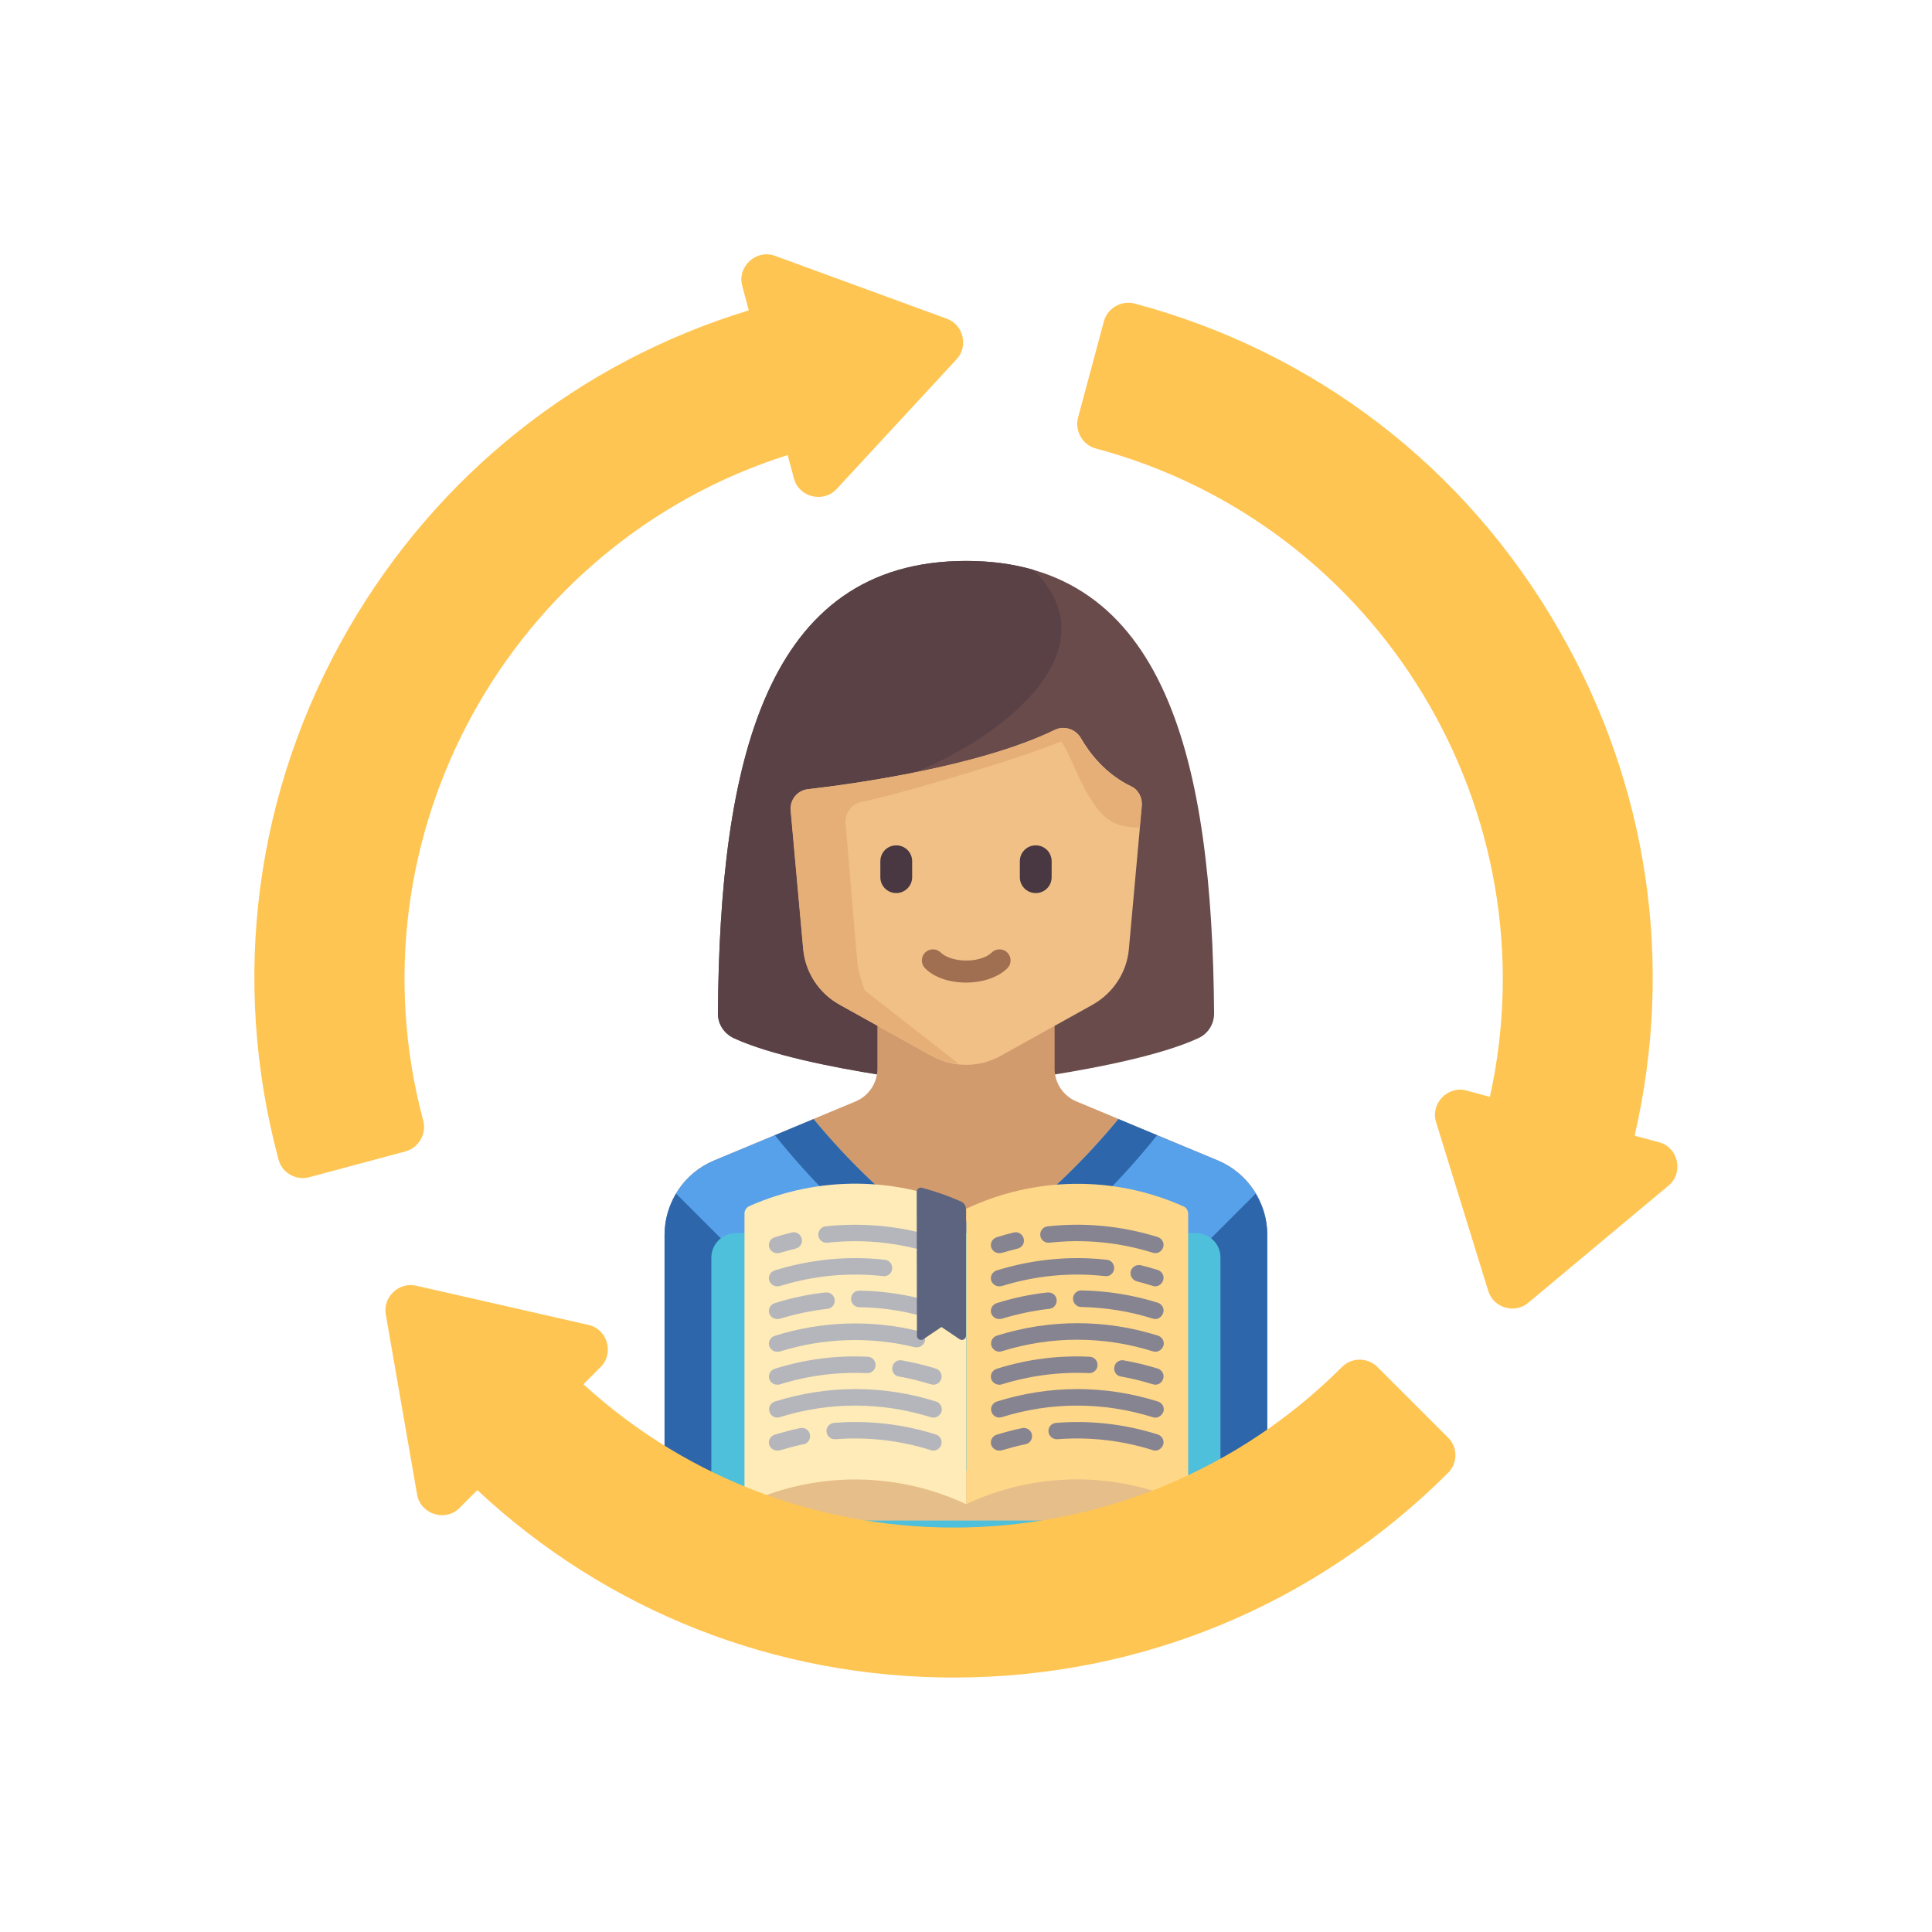 <?xml version="1.0" encoding="utf-8"?>
<!-- Generator: Adobe Illustrator 22.1.0, SVG Export Plug-In . SVG Version: 6.00 Build 0)  -->
<svg version="1.1" id="Capa_1" xmlns="http://www.w3.org/2000/svg" xmlns:xlink="http://www.w3.org/1999/xlink" x="0px" y="0px"
	 viewBox="0 0 850.4 850.4" style="enable-background:new 0 0 850.4 850.4;" xml:space="preserve">
<style type="text/css">
	.st0{fill:#694B4B;}
	.st1{fill:#5A4146;}
	.st2{fill:#D29B6E;}
	.st3{fill:#57A1EA;}
	.st4{fill:#2D66AA;}
	.st5{fill:#F0C087;}
	.st6{fill:#E6AF78;}
	.st7{fill:#4FC0DB;}
	.st8{fill:#E6BE8A;}
	.st9{fill:#FFEBB7;}
	.st10{fill:#FFD788;}
	.st11{fill:#868491;}
	.st12{fill:#B4B6BC;}
	.st13{fill:#5D647F;}
	.st14{fill:#FFC552;}
	.st15{fill:#493842;}
	.st16{fill:#A06E50;}
</style>
<g>
	<path class="st0" d="M425.2,246.9c-88.3,0-108.4,88.7-109.2,199.3c0,4.6,2.7,8.7,6.8,10.7c15.6,7.3,43.3,12.9,64.9,16.3h75
		c21.5-3.4,49.3-9,64.9-16.3c4.1-1.9,6.8-6.1,6.8-10.7C533.6,335.6,513.5,246.9,425.2,246.9z"/>
	<path class="st1" d="M316,446.1c0,4.6,2.7,8.7,6.8,10.7c15.6,7.3,43.3,12.9,64.9,16.3h37.5V344c0,0-43.9,2.1-35.3,0
		c35.3-8.8,105.9-53,64.9-93.2c-8.9-2.6-18.7-3.9-29.5-3.9C336.9,246.9,316.8,335.6,316,446.1z"/>
	<path class="st2" d="M557.8,679.4v-136c0-14.3-8.6-27.1-21.7-32.6l-62.3-26c-5.8-2.4-9.6-8.1-9.6-14.4v-18.9h-78v18.9
		c0,6.3-3.8,12-9.6,14.4l-62.3,26c-13.2,5.5-21.7,18.3-21.7,32.6v136H557.8z"/>
	<path class="st3" d="M536.1,510.8l-43.8-18.2c-16.1,19.5-32.1,34.1-46,44.9h-42.2c-13.9-10.8-29.9-25.4-46-44.9l-43.8,18.2
		c-13.2,5.5-21.7,18.3-21.7,32.6v136h265.2v-136C557.8,529.2,549.2,516.3,536.1,510.8z"/>
	<g>
		<path class="st4" d="M297.6,525.4c-3.2,5.4-5.1,11.5-5.1,18.1v136h53.2V573.5L297.6,525.4z"/>
		<path class="st4" d="M552.7,525.4c3.2,5.4,5.1,11.5,5.1,18.1v136h-53.2V573.5L552.7,525.4z"/>
	</g>
	<path class="st5" d="M502.6,354.7l-5.7,63c-0.9,10.3-6.9,19.4-15.9,24.5l-40.6,22.6c-9.4,5.2-20.9,5.2-30.3,0l-40.6-22.6
		c-9-5-15-14.2-15.9-24.5l-5.5-60.8c-0.4-4.7,2.9-8.9,7.6-9.5c20.8-2.4,75.6-10.1,108.7-26.1c4.2-2,9.1-0.4,11.4,3.6
		c3.8,6.6,10.8,15.8,22.3,21.3C501.2,347.7,502.9,351.2,502.6,354.7z"/>
	<path class="st6" d="M348,356.8l5.5,60.8c0.9,10.3,6.9,19.4,15.9,24.5l40.6,22.6c3.7,2.1,7.8,3.1,11.9,3.5L380.7,436
		c-2-4.9-3.2-10-3.6-15.3l-4.9-58.3c-0.4-4.5,2.7-8.5,7-9.4c18.8-3.9,71.2-19.6,87.9-26.7c5.5,7.6,11.3,30.1,23.2,35.8
		c2.4,1.1,3.5,1.7,11.3,2.3l0.9-9.7c0.3-3.5-1.5-7-4.7-8.5c-11.5-5.5-18.5-14.7-22.3-21.3c-2.3-4-7.2-5.7-11.4-3.6
		c-33.1,16.1-87.8,23.7-108.7,26.1C350.9,347.9,347.5,352.1,348,356.8z"/>
	<path class="st4" d="M344.5,503.9c15.1,18.2,31.5,34.2,48.8,47.6l4.8,3.7h6h42.2h6l4.8-3.7c17.3-13.4,33.7-29.4,48.8-47.6l3.4-4.2
		l-17-7.1c-16.1,19.5-32.1,34.1-46,44.9h-42.2c-13.9-10.8-29.9-25.4-46-44.9l-17,7.1L344.5,503.9z"/>
</g>
<g>
	<g>
		<path class="st7" d="M526.5,542.8H323.9c-6,0-10.8,4.9-10.8,10.8v119.3c0,6,4.9,10.8,10.8,10.8h202.5c6,0,10.8-4.9,10.8-10.8
			V553.6C537.3,547.6,532.4,542.8,526.5,542.8z"/>
	</g>
	<g>
		<path class="st8" d="M522.9,654.9v10.8c0,2-1.6,3.6-3.6,3.6H331.3c-2,0-3.6-1.6-3.6-3.6v-10.8l21.6-10.8l86.8,3.6l72.3-3.6
			L522.9,654.9z"/>
	</g>
	<g>
		<path class="st9" d="M332.7,659.9c29.7-12.3,63.3-11.5,92.6,2.2V531.9c-30.2-14.2-65.1-14.5-95.5-1c-1.3,0.6-2.1,1.9-2.1,3.3
			v122.3C327.7,659.2,330.3,660.9,332.7,659.9z"/>
	</g>
	<g>
		<path class="st10" d="M425.3,662.1c29.2-13.8,62.9-14.5,92.6-2.2c2.4,1,5.1-0.7,5.1-3.3V534.3c0-1.4-0.8-2.8-2.1-3.3
			c-30.4-13.6-65.3-13.2-95.5,1V662.1z"/>
	</g>
	<g>
		<g>
			<path class="st11" d="M439.8,638.5c-1.5,0-3-1-3.5-2.5c-0.6-1.9,0.5-3.9,2.4-4.5c3.7-1.1,7.4-2.1,11.2-2.9
				c1.9-0.4,3.9,0.8,4.3,2.8c0.4,2-0.8,3.9-2.8,4.3c-3.5,0.7-7.1,1.7-10.5,2.7C440.5,638.4,440.1,638.5,439.8,638.5z"/>
		</g>
	</g>
	<g>
		<g>
			<path class="st11" d="M508.5,638.5c-0.4,0-0.7-0.1-1.1-0.2c-13.6-4.3-27.8-5.9-42-4.8c-2,0.1-3.7-1.3-3.9-3.3
				c-0.2-2,1.3-3.7,3.3-3.9c15.2-1.2,30.2,0.5,44.8,5.1c1.9,0.6,3,2.6,2.4,4.5C511.4,637.5,510,638.5,508.5,638.5z"/>
		</g>
	</g>
	<g>
		<g>
			<path class="st11" d="M508.5,624c-0.4,0-0.7-0.1-1.1-0.2c-21.8-6.8-44.8-6.8-66.5,0c-1.9,0.6-3.9-0.5-4.5-2.4
				c-0.6-1.9,0.5-3.9,2.4-4.5c23.2-7.3,47.7-7.3,70.9,0c1.9,0.6,3,2.6,2.4,4.5C511.4,623,510,624,508.5,624z"/>
		</g>
	</g>
	<g>
		<g>
			<path class="st11" d="M439.8,609.5c-1.5,0-3-1-3.5-2.5c-0.6-1.9,0.5-3.9,2.4-4.5c13.3-4.2,27.1-6,41-5.3c2,0.1,3.5,1.8,3.4,3.8
				c-0.1,2-1.8,3.5-3.8,3.4c-13.1-0.6-26,1.1-38.5,5C440.5,609.5,440.1,609.5,439.8,609.5z"/>
		</g>
	</g>
	<g>
		<g>
			<path class="st11" d="M508.5,609.5c-0.4,0-0.7-0.1-1.1-0.2c-4.6-1.4-9.3-2.6-14-3.4c-2-0.3-3.3-2.2-2.9-4.2
				c0.3-2,2.2-3.3,4.2-2.9c5,0.9,10.1,2.1,14.9,3.6c1.9,0.6,3,2.6,2.4,4.5C511.4,608.6,510,609.5,508.5,609.5z"/>
		</g>
	</g>
	<g>
		<g>
			<path class="st11" d="M508.5,595c-0.4,0-0.7-0.1-1.1-0.2c-21.8-6.8-44.8-6.8-66.5,0c-1.9,0.6-3.9-0.5-4.5-2.4
				c-0.6-1.9,0.5-3.9,2.4-4.5c23.2-7.3,47.7-7.3,70.9,0c1.9,0.6,3,2.6,2.4,4.5C511.4,594.1,510,595,508.5,595z"/>
		</g>
	</g>
	<g>
		<g>
			<path class="st11" d="M439.8,580.6c-1.5,0-3-1-3.5-2.5c-0.6-1.9,0.5-3.9,2.4-4.5c7.3-2.3,14.8-3.9,22.4-4.7c2-0.2,3.8,1.2,4,3.2
				c0.2,2-1.2,3.8-3.2,4c-7.1,0.8-14.2,2.3-21,4.4C440.5,580.5,440.1,580.6,439.8,580.6z"/>
		</g>
	</g>
	<g>
		<g>
			<path class="st11" d="M508.5,580.6c-0.4,0-0.7-0.1-1.1-0.2c-10.2-3.2-20.8-4.9-31.5-5.1c-2,0-3.6-1.7-3.6-3.7
				c0-2,1.8-3.7,3.7-3.6c11.4,0.2,22.7,2,33.6,5.4c1.9,0.6,3,2.6,2.4,4.5C511.4,579.6,510,580.6,508.5,580.6z"/>
		</g>
	</g>
	<g>
		<g>
			<path class="st11" d="M439.8,566.2c-1.5,0-3-1-3.5-2.5c-0.6-1.9,0.5-3.9,2.4-4.5c15.8-4.9,32.1-6.5,48.5-4.7c2,0.2,3.4,2,3.2,4
				c-0.2,2-2,3.5-4,3.2c-15.4-1.7-30.7-0.2-45.5,4.4C440.5,566.1,440.1,566.2,439.8,566.2z"/>
		</g>
	</g>
	<g>
		<g>
			<path class="st11" d="M508.5,566.2c-0.4,0-0.7-0.1-1.1-0.2c-2.3-0.7-4.7-1.4-7-2c-1.9-0.5-3.1-2.4-2.7-4.4
				c0.5-1.9,2.4-3.1,4.4-2.7c2.5,0.6,5,1.3,7.5,2.1c1.9,0.6,3,2.6,2.4,4.5C511.4,565.2,510,566.2,508.5,566.2z"/>
		</g>
	</g>
	<g>
		<g>
			<path class="st11" d="M439.8,551.6c-1.5,0-3-1-3.5-2.5c-0.6-1.9,0.5-3.9,2.4-4.5c2.5-0.8,5-1.5,7.5-2.1c1.9-0.5,3.9,0.7,4.4,2.7
				s-0.7,3.9-2.7,4.4c-2.3,0.6-4.7,1.2-7,1.9C440.5,551.6,440.1,551.6,439.8,551.6z"/>
		</g>
	</g>
	<g>
		<g>
			<path class="st11" d="M508.5,551.6c-0.4,0-0.7-0.1-1.1-0.2c-14.8-4.6-30.1-6.1-45.5-4.4c-2,0.2-3.8-1.2-4-3.2
				c-0.2-2,1.2-3.8,3.2-4c16.4-1.8,32.7-0.2,48.5,4.7c1.9,0.6,3,2.6,2.4,4.5C511.4,550.7,510,551.6,508.5,551.6z"/>
		</g>
	</g>
	<g>
		<g>
			<path class="st12" d="M342.1,638.5c-1.5,0-3-1-3.5-2.5c-0.6-1.9,0.5-3.9,2.4-4.5c3.7-1.1,7.4-2.1,11.2-2.9c2-0.4,3.9,0.8,4.3,2.8
				c0.4,2-0.8,3.9-2.8,4.3c-3.5,0.7-7.1,1.7-10.5,2.7C342.8,638.4,342.5,638.5,342.1,638.5z"/>
		</g>
	</g>
	<g>
		<g>
			<path class="st12" d="M410.8,638.5c-0.4,0-0.7-0.1-1.1-0.2c-13.6-4.3-27.8-5.9-42-4.8c-2,0.1-3.7-1.3-3.9-3.3
				c-0.2-2,1.3-3.7,3.3-3.9c15.2-1.2,30.2,0.5,44.8,5.1c1.9,0.6,3,2.6,2.4,4.5C413.8,637.5,412.4,638.5,410.8,638.5z"/>
		</g>
	</g>
	<g>
		<g>
			<path class="st12" d="M410.8,624c-0.4,0-0.7-0.1-1.1-0.2c-21.8-6.8-44.8-6.8-66.5,0c-1.9,0.6-3.9-0.5-4.5-2.4
				c-0.6-1.9,0.5-3.9,2.4-4.5c23.2-7.3,47.7-7.3,70.9,0c1.9,0.6,3,2.6,2.4,4.5C413.8,623,412.4,624,410.8,624z"/>
		</g>
	</g>
	<g>
		<g>
			<path class="st12" d="M342.1,609.5c-1.5,0-3-1-3.5-2.5c-0.6-1.9,0.5-3.9,2.4-4.5c13.3-4.2,27.1-6,41-5.3c2,0.1,3.5,1.8,3.4,3.8
				c-0.1,2-1.8,3.5-3.8,3.4c-13.1-0.6-26,1.1-38.5,5C342.8,609.5,342.5,609.5,342.1,609.5z"/>
		</g>
	</g>
	<g>
		<g>
			<path class="st12" d="M410.8,609.5c-0.4,0-0.7-0.1-1.1-0.2c-4.6-1.4-9.3-2.6-14-3.4c-2-0.3-3.3-2.2-2.9-4.2
				c0.3-2,2.2-3.3,4.2-2.9c5,0.9,10.1,2.1,14.9,3.6c1.9,0.6,3,2.6,2.4,4.5C413.8,608.6,412.4,609.5,410.8,609.5z"/>
		</g>
	</g>
	<g>
		<g>
			<path class="st12" d="M342.1,595c-1.5,0-3-1-3.5-2.5c-0.6-1.9,0.5-3.9,2.4-4.5c20.6-6.5,42.5-7.2,63.4-2.1
				c1.9,0.5,3.1,2.4,2.7,4.4c-0.5,1.9-2.4,3.1-4.4,2.7c-19.7-4.8-40.2-4.1-59.5,1.9C342.8,595,342.5,595,342.1,595z"/>
		</g>
	</g>
	<g>
		<g>
			<path class="st12" d="M342.1,580.6c-1.5,0-3-1-3.5-2.5c-0.6-1.9,0.5-3.9,2.4-4.5c7.3-2.3,14.8-3.9,22.4-4.7c2-0.2,3.8,1.2,4,3.2
				c0.2,2-1.2,3.8-3.2,4c-7.1,0.8-14.2,2.3-21,4.4C342.8,580.5,342.5,580.6,342.1,580.6z"/>
		</g>
	</g>
	<g>
		<g>
			<path class="st12" d="M403.6,578.6c-0.3,0-0.6,0-0.9-0.1c-8-2-16.3-3-24.5-3.1c-2,0-3.6-1.7-3.6-3.7c0-2,1.6-3.7,3.7-3.6
				c8.8,0.1,17.6,1.3,26.1,3.3c1.9,0.5,3.1,2.4,2.7,4.4C406.7,577.5,405.2,578.6,403.6,578.6z"/>
		</g>
	</g>
	<g>
		<g>
			<path class="st12" d="M342.1,566.2c-1.5,0-3-1-3.5-2.5c-0.6-1.9,0.5-3.9,2.4-4.5c15.8-4.9,32.1-6.5,48.5-4.7c2,0.2,3.4,2,3.2,4
				c-0.2,2-2,3.5-4,3.2c-15.4-1.7-30.7-0.2-45.5,4.4C342.8,566.1,342.5,566.2,342.1,566.2z"/>
		</g>
	</g>
	<g>
		<g>
			<path class="st12" d="M342.1,551.6c-1.5,0-3-1-3.5-2.5c-0.6-1.9,0.5-3.9,2.4-4.5c2.5-0.8,5-1.5,7.5-2.1c1.9-0.5,3.9,0.7,4.4,2.7
				s-0.7,3.9-2.7,4.4c-2.3,0.6-4.7,1.2-7,1.9C342.8,551.6,342.5,551.6,342.1,551.6z"/>
		</g>
	</g>
	<g>
		<g>
			<path class="st12" d="M403.6,549.6c-0.3,0-0.6,0-0.9-0.1c-12.6-3.1-25.6-3.9-38.5-2.5c-2,0.2-3.8-1.2-4-3.2c-0.2-2,1.2-3.8,3.2-4
				c13.8-1.5,27.6-0.6,41,2.6c1.9,0.5,3.1,2.4,2.7,4.4C406.7,548.5,405.2,549.6,403.6,549.6z"/>
		</g>
	</g>
	<g>
		<path class="st13" d="M403.6,588c0,1.4,1.6,2.3,2.8,1.5l8-5.4l8,5.4c1.2,0.8,2.8-0.1,2.8-1.5v-55.8c0-1.4-0.8-2.7-2.1-3.3
			c-5.6-2.5-11.4-4.5-17.3-6.1c-1.1-0.3-2.3,0.6-2.3,1.8L403.6,588z"/>
	</g>
</g>
<g>
	<path class="st14" d="M590.7,601.7c-91.6,91.6-239.2,94.2-333.9,7.6l7.6-7.6c6-6,3-16.6-5.3-18.5l-76-17.3
		c-7.5-1.7-14.6,5-13.3,12.6l13.8,79.4c1.5,8.6,12.4,12.1,18.6,5.9l7.9-7.9c57.1,53.3,131.1,82.5,209.7,82.5
		c82.2,0,159.4-32,217.6-90.1c4.3-4.3,4.3-11.2,0-15.5l-31.1-31.1C601.9,597.4,595,597.4,590.7,601.7z"/>
	<g>
		<path id="SVGCleanerId_1_1_" class="st14" d="M136,518.2l42.5-11.4c5.8-1.6,9.3-7.7,7.8-13.5c-33.5-125.2,38-254.2,160.4-293
			l2.8,10.4c2.2,8.2,12.9,10.8,18.7,4.6l52.9-57.2c5.2-5.6,3-15.1-4.3-17.8l-75.7-27.7c-8.2-3-16.7,4.7-14.4,13.2l2.9,10.8
			c-74.7,22.8-137,72.3-176.3,140.3c-41.1,71.2-52,154.1-30.7,233.5C124.1,516.2,130.2,519.7,136,518.2z"/>
	</g>
	<path class="st14" d="M499.4,133.6c-5.8-1.5-11.9,2-13.5,7.8l-11.4,42.5c-1.5,5.8,2,11.9,7.8,13.5
		c125.2,33.5,201.2,160.1,173.5,285.4l-10.4-2.8c-8.2-2.2-15.8,5.8-13.3,13.9l23,74.4c2.3,7.4,11.6,10.1,17.5,5.2l61.9-51.7
		c6.7-5.6,4.2-16.8-4.2-19l-10.8-2.9c17.6-76.1,5.9-154.8-33.4-222.8C645.1,205.7,578.8,154.8,499.4,133.6z"/>
</g>
<g>
	<path class="st15" d="M394.5,393.1c-3.9,0-7-3.1-7-7v-7c0-3.9,3.1-7,7-7c3.9,0,7,3.1,7,7v7C401.5,390,398.3,393.1,394.5,393.1z"/>
	<path class="st15" d="M455.9,393.1c-3.9,0-7-3.1-7-7v-7c0-3.9,3.1-7,7-7c3.9,0,7,3.1,7,7v7C462.9,390,459.8,393.1,455.9,393.1z"/>
</g>
<path class="st16" d="M425.2,432.5c-7.3,0-14.1-2.3-18-6.3c-1.9-1.9-1.9-5,0-6.9c1.9-1.9,5-1.9,6.9,0c1.6,1.6,5.5,3.5,11.2,3.5
	c5.7,0,9.6-1.9,11.2-3.5c1.9-1.9,5-1.9,6.9,0c1.9,1.9,1.9,5,0,6.9C439.3,430.2,432.5,432.5,425.2,432.5z"/>
</svg>
